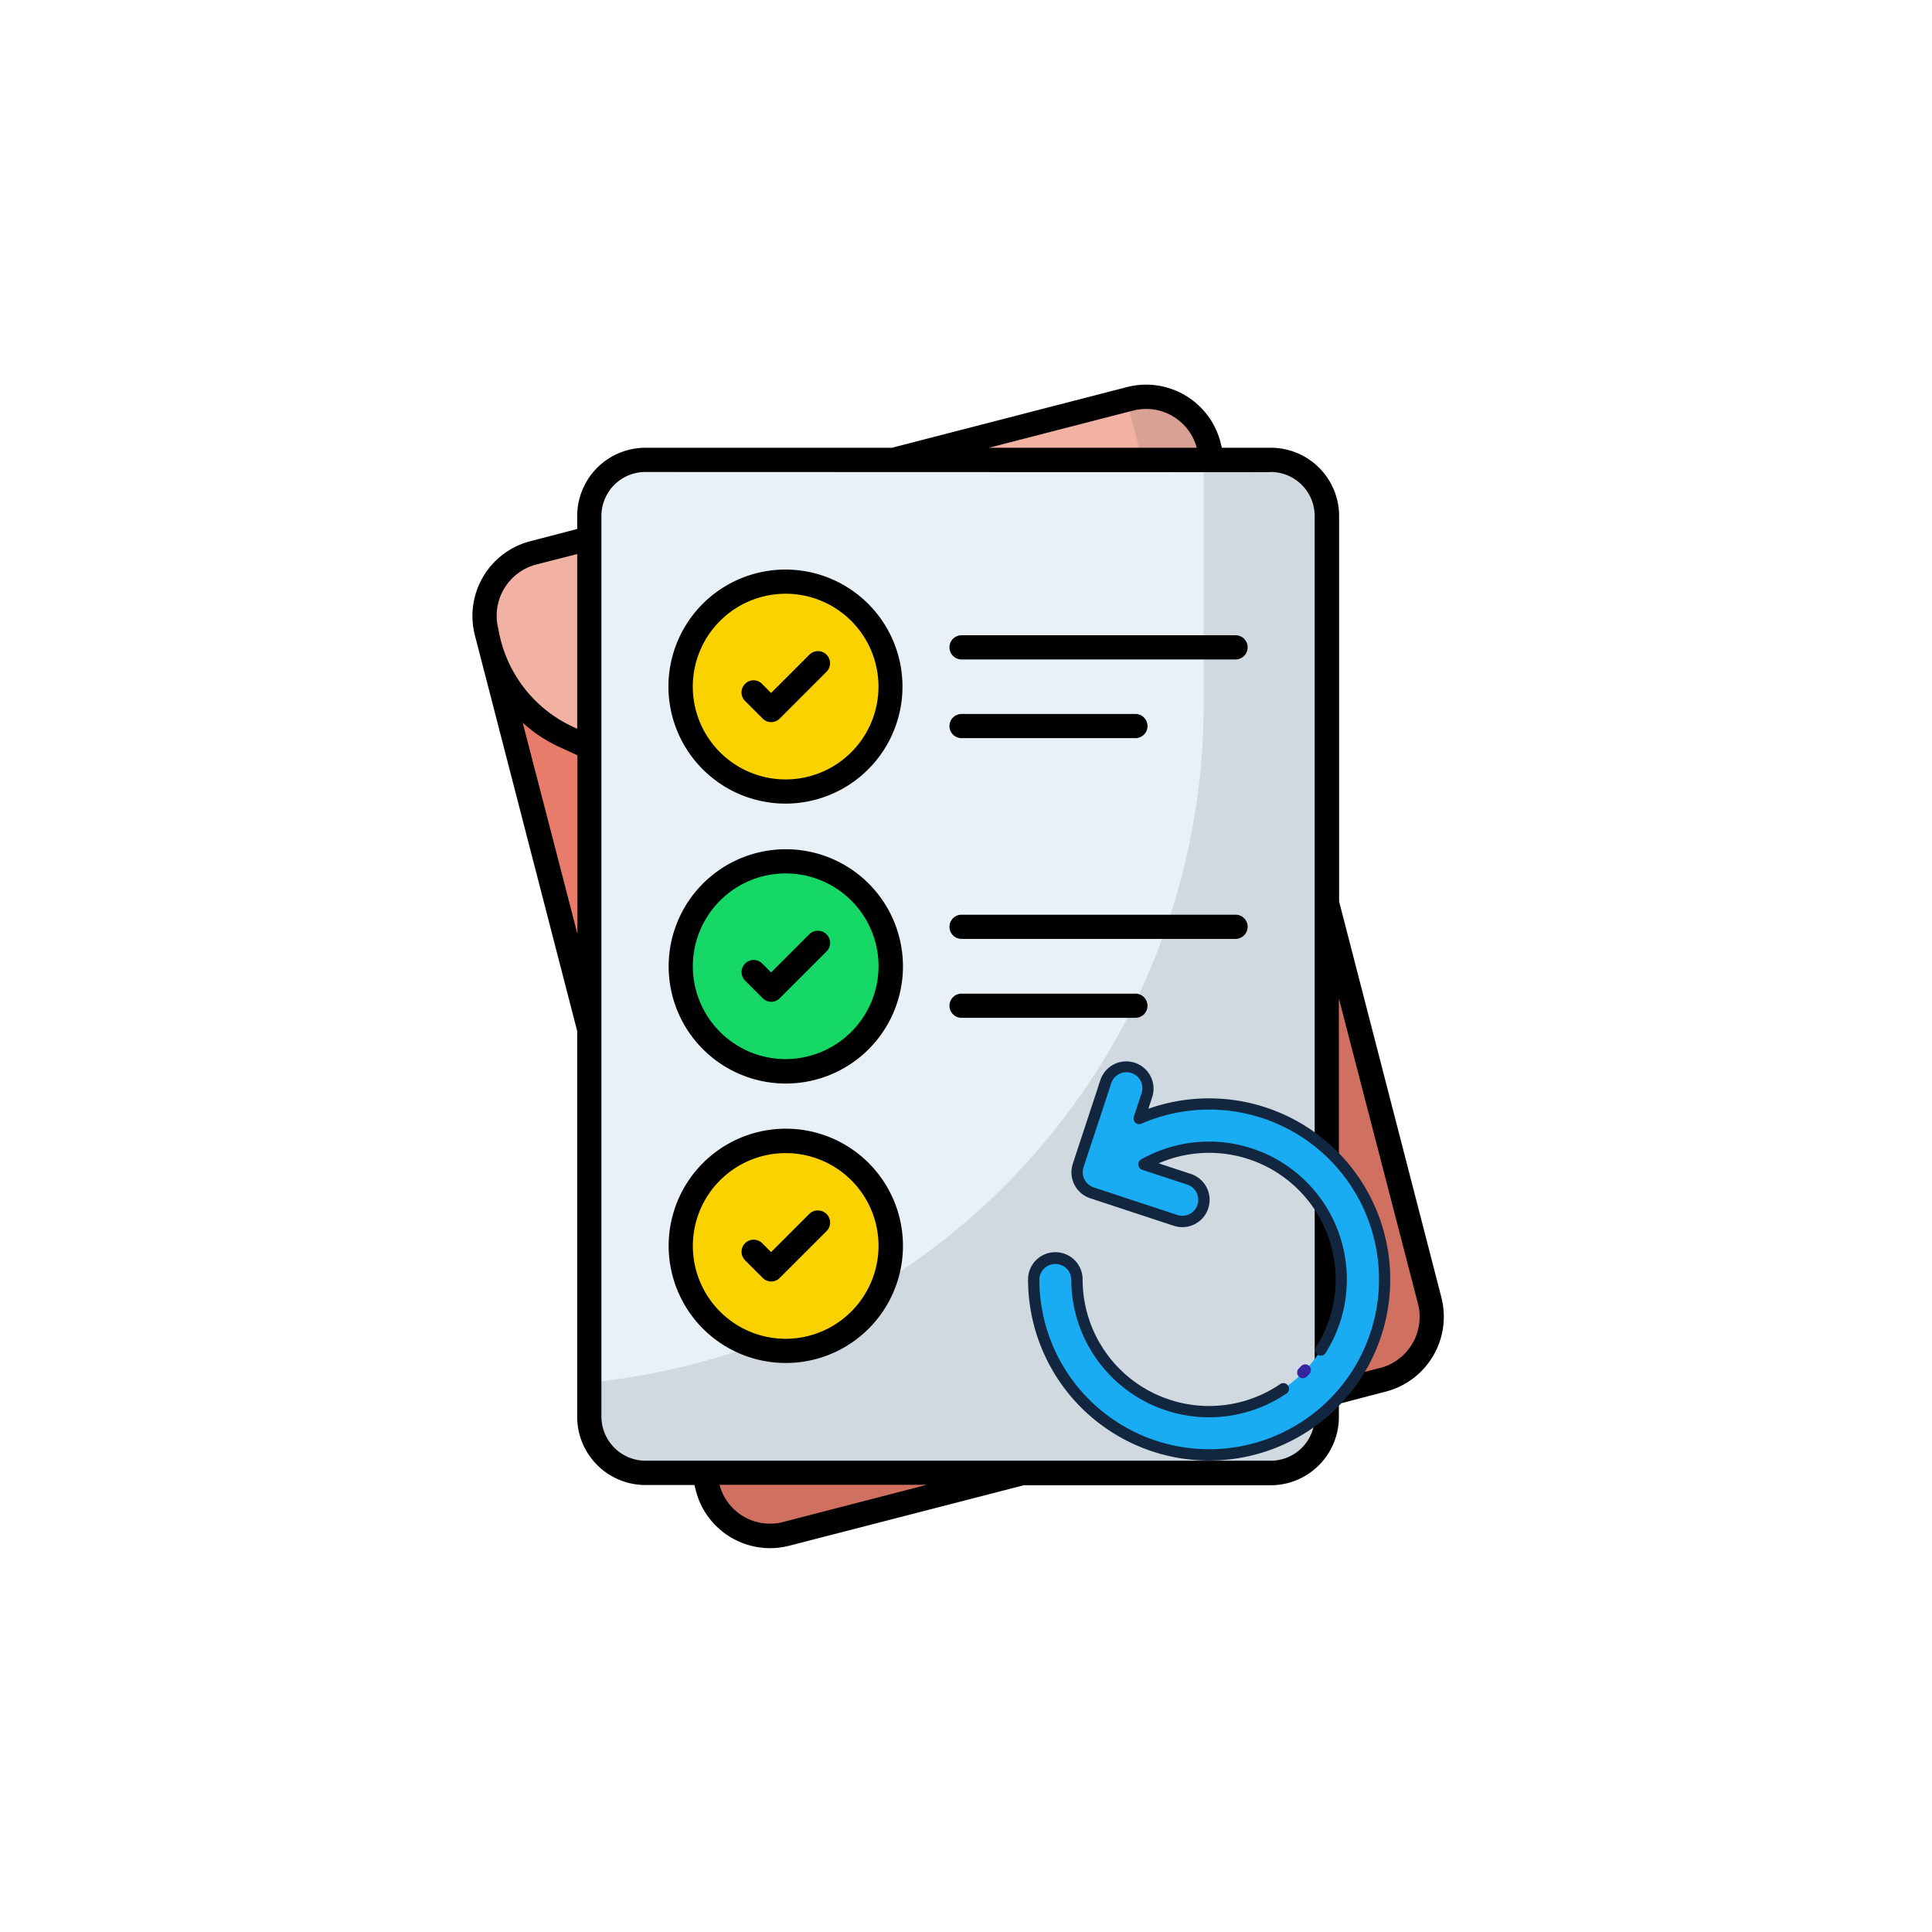 <svg xmlns="http://www.w3.org/2000/svg" xmlns:xlink="http://www.w3.org/1999/xlink" width="123" height="123" viewBox="0 0 123 123">
  <defs>
    <filter id="Elipse_4721" x="0" y="0" width="123" height="123" filterUnits="userSpaceOnUse">
      <feOffset dy="1" input="SourceAlpha"/>
      <feGaussianBlur stdDeviation="5.5" result="blur"/>
      <feFlood flood-color="#fff" flood-opacity="0.902"/>
      <feComposite operator="in" in2="blur"/>
      <feComposite in="SourceGraphic"/>
    </filter>
  </defs>
  <g id="Grupo_1075084" data-name="Grupo 1075084" transform="translate(5165.957 -14181.473)">
    <g transform="matrix(1, 0, 0, 1, -5165.96, 14181.47)" filter="url(#Elipse_4721)">
      <g id="Elipse_4721-2" data-name="Elipse 4721" transform="translate(16.5 15.5)" fill="none" stroke="#fff" stroke-width="6">
        <circle cx="45" cy="45" r="45" stroke="none"/>
        <circle cx="45" cy="45" r="42" fill="none"/>
      </g>
    </g>
    <g id="lista-de-verificacion_3_" data-name="lista-de-verificacion (3)" transform="translate(-5178.954 14204.922)">
      <path id="Trazado_821443" data-name="Trazado 821443" d="M94.494,9.392l14.073,54.491a4.118,4.118,0,0,1-2.948,5.011L67.612,78.711a4.111,4.111,0,0,1-5.01-2.948L48.528,21.257a4.111,4.111,0,0,1,2.948-5.01L89.484,6.429a4.109,4.109,0,0,1,5.01,2.963Z" transform="translate(-4.551 -4.494)" fill="#e77c6a"/>
      <path id="Trazado_821444" data-name="Trazado 821444" d="M94.409,9.391l.261,1.017a8.618,8.618,0,0,1-1.409,7.276l-1.6,2.164a8.581,8.581,0,0,1-4.778,3.224L61.644,29.593a8.582,8.582,0,0,1-5.737-.508l-2.454-1.118a8.645,8.645,0,0,1-4.764-5.679l-.261-1.017a4.111,4.111,0,0,1,2.948-5.01L89.4,6.429a4.109,4.109,0,0,1,5.01,2.963Z" transform="translate(-4.465 -4.494)" fill="#f1b2a3"/>
      <path id="Trazado_821445" data-name="Trazado 821445" d="M170.314,9.392l14.073,54.491a4.118,4.118,0,0,1-2.948,5.01l-38.007,9.818a4.111,4.111,0,0,1-5.01-2.948l-1.322-5.1A47.474,47.474,0,0,0,167.047,14.1L165.1,6.487l.218-.058a4.1,4.1,0,0,1,5,2.963Z" transform="translate(-80.371 -4.494)" opacity="0.1"/>
      <path id="Trazado_821446" data-name="Trazado 821446" d="M141.253,37.573V94.925a3.57,3.57,0,0,1-3.573,3.573H97.873A3.57,3.57,0,0,1,94.3,94.925V37.573A3.57,3.57,0,0,1,97.873,34h39.808A3.57,3.57,0,0,1,141.253,37.573Z" transform="translate(-43.787 -28.173)" fill="#e8f1f8"/>
      <path id="Trazado_821447" data-name="Trazado 821447" d="M141.353,37.487V94.839a3.57,3.57,0,0,1-3.573,3.573H97.973A3.57,3.57,0,0,1,94.4,94.839V92.661A43.38,43.38,0,0,0,133.5,49.5V33.9h4.284A3.592,3.592,0,0,1,141.353,37.487Z" transform="translate(-43.872 -28.087)" opacity="0.1"/>
      <path id="Trazado_821448" data-name="Trazado 821448" d="M147.761,94.081a6.681,6.681,0,1,1-6.681-6.681A6.682,6.682,0,0,1,147.761,94.081Z" transform="translate(-78.063 -73.817)" fill="#fad200"/>
      <path id="Trazado_821449" data-name="Trazado 821449" d="M147.761,216.681A6.681,6.681,0,1,1,141.081,210,6.682,6.682,0,0,1,147.761,216.681Z" transform="translate(-78.063 -178.612)" fill="#15d867"/>
      <path id="Trazado_821450" data-name="Trazado 821450" d="M147.761,339.181a6.681,6.681,0,1,1-6.681-6.681A6.682,6.682,0,0,1,147.761,339.181Z" transform="translate(-78.063 -283.321)" fill="#fad200"/>
      <g id="Grupo_1073882" data-name="Grupo 1073882" transform="translate(43.074 1.04)">
        <path id="Trazado_821451" data-name="Trazado 821451" d="M104.772,59.185,98.251,33.944V9.4a4.345,4.345,0,0,0-4.342-4.342H90.786L90.7,4.709a4.892,4.892,0,0,0-5.954-3.515L69.786,5.057H54.1A4.348,4.348,0,0,0,49.744,9.4v.828l-3.006.784a4.917,4.917,0,0,0-3.515,5.955l6.521,25.227V66.752a4.345,4.345,0,0,0,4.342,4.342h3.122l.087.349a4.881,4.881,0,0,0,5.955,3.515l14.93-3.849H93.894a4.345,4.345,0,0,0,4.342-4.342v-.842l3.006-.784a4.926,4.926,0,0,0,3.529-5.955ZM89.189,5.057H75.958L85.137,2.69A3.34,3.34,0,0,1,89.189,5.057ZM44.719,16.574a3.37,3.37,0,0,1,2.411-4.081l2.614-.668V22.95l-.421-.2a8.376,8.376,0,0,1-4.6-6.172Zm1.554,5.984a9,9,0,0,0,2.411,1.583l1.075.494V36.006ZM62.858,73.447a3.321,3.321,0,0,1-4.052-2.367h13.2Zm33.839-6.7a2.8,2.8,0,0,1-2.8,2.8H54.086a2.814,2.814,0,0,1-2.8-2.8V9.4a2.8,2.8,0,0,1,2.8-2.8c45.385.015,39.242.015,39.808,0a2.8,2.8,0,0,1,2.8,2.8Zm4.168-3.108-2.629.683V40.116l5.04,19.447A3.37,3.37,0,0,1,100.865,63.644Z" transform="translate(-43.074 -1.04)"/>
        <path id="Trazado_821452" data-name="Trazado 821452" d="M161.254,119.913a.763.763,0,0,0,0,1.089l1.118,1.118a.763.763,0,0,0,1.089,0l2.977-2.977a.77.77,0,1,0-1.089-1.089l-2.44,2.44-.566-.566A.751.751,0,0,0,161.254,119.913Z" transform="translate(-143.895 -100.864)"/>
        <path id="Trazado_821453" data-name="Trazado 821453" d="M270.241,110.9H252.77a.77.77,0,0,0,0,1.539h17.471a.775.775,0,0,0,.77-.77A.766.766,0,0,0,270.241,110.9Z" transform="translate(-221.657 -94.945)"/>
        <path id="Trazado_821454" data-name="Trazado 821454" d="M252.77,146.939h11.067a.77.77,0,1,0,0-1.539H252.77a.77.77,0,0,0,0,1.539Z" transform="translate(-221.657 -124.434)"/>
        <path id="Trazado_821455" data-name="Trazado 821455" d="M165.335,240.654l-2.425,2.425-.566-.566a.77.77,0,0,0-1.089,1.089l1.118,1.118a.763.763,0,0,0,1.089,0l2.977-2.977a.763.763,0,0,0,0-1.089A.78.78,0,0,0,165.335,240.654Z" transform="translate(-143.895 -205.659)"/>
        <path id="Trazado_821456" data-name="Trazado 821456" d="M270.241,233.4H252.77a.77.77,0,0,0,0,1.539h17.471a.775.775,0,0,0,.77-.77A.766.766,0,0,0,270.241,233.4Z" transform="translate(-221.657 -199.654)"/>
        <path id="Trazado_821457" data-name="Trazado 821457" d="M252.77,269.539h11.067a.77.77,0,1,0,0-1.539H252.77a.77.77,0,0,0,0,1.539Z" transform="translate(-221.657 -229.229)"/>
        <path id="Trazado_821458" data-name="Trazado 821458" d="M165.335,363.254l-2.425,2.425-.566-.566a.77.77,0,0,0-1.089,1.089l1.118,1.118a.763.763,0,0,0,1.089,0l2.977-2.977a.763.763,0,0,0,0-1.089A.78.78,0,0,0,165.335,363.254Z" transform="translate(-143.895 -310.453)"/>
        <path id="Trazado_821461" data-name="Trazado 821461" d="M136.45,97A7.45,7.45,0,1,0,129,89.55h0A7.456,7.456,0,0,0,136.45,97Zm0-13.361a5.911,5.911,0,1,1-5.9,5.911A5.916,5.916,0,0,1,136.45,83.639Z" transform="translate(-116.521 -70.328)"/>
        <path id="Trazado_821462" data-name="Trazado 821462" d="M136.55,204.7a7.458,7.458,0,1,0,7.465,7.45A7.456,7.456,0,0,0,136.55,204.7Zm0,13.361a5.911,5.911,0,1,1,5.911-5.911A5.925,5.925,0,0,1,136.55,218.061Z" transform="translate(-116.606 -175.122)"/>
        <path id="Trazado_821463" data-name="Trazado 821463" d="M136.55,327.2a7.458,7.458,0,1,0,7.465,7.45A7.456,7.456,0,0,0,136.55,327.2Zm0,13.376a5.911,5.911,0,1,1,5.911-5.911A5.926,5.926,0,0,1,136.55,340.576Z" transform="translate(-116.606 -279.831)"/>
      </g>
      <g id="revertir" transform="translate(70.455 41.873)">
        <path id="Trazado_821440" data-name="Trazado 821440" d="M20.9,6.357a11.15,11.15,0,0,0-4.447.92l.484-1.467a1.377,1.377,0,0,0-2.616-.862l-1.755,5.324a1.377,1.377,0,0,0,.877,1.739l5.324,1.755a1.351,1.351,0,0,0,.331.066,1.377,1.377,0,0,0,.531-2.682L16.75,10.2a8.418,8.418,0,1,1-4.266,7.326,1.377,1.377,0,1,0-2.754,0A11.169,11.169,0,1,0,20.9,6.357Z" transform="translate(-1.382 -1.392)" fill="#19acf2"/>
        <g id="Grupo_1073881" data-name="Grupo 1073881" transform="translate(7.99 2.248)">
          <path id="Trazado_821441" data-name="Trazado 821441" d="M19.517,4.605a11.472,11.472,0,0,0-3.865.663l.243-.737a1.736,1.736,0,1,0-3.3-1.087L10.842,8.768a1.74,1.74,0,0,0,1.1,2.194l5.328,1.755a1.859,1.859,0,0,0,.416.082,1.737,1.737,0,0,0,.669-3.383l-2.046-.675A8.054,8.054,0,0,1,26.327,20.433a.359.359,0,0,0,.607.385A8.776,8.776,0,0,0,15.191,8.495a.36.36,0,0,0,.064.654l2.877.949a1.017,1.017,0,0,1-.391,1.98,1.035,1.035,0,0,1-.245-.049L12.17,10.273a1.02,1.02,0,0,1-.646-1.284l1.758-5.32a1.016,1.016,0,1,1,1.928.638l-.484,1.467a.36.36,0,0,0,.486.442,10.812,10.812,0,1,1-6.5,9.919,1.017,1.017,0,0,1,2.033,0,8.773,8.773,0,0,0,13.712,7.252.36.36,0,0,0-.405-.595,8.051,8.051,0,0,1-12.585-6.658,1.737,1.737,0,0,0-3.474,0A11.529,11.529,0,1,0,19.517,4.605Z" transform="translate(-7.99 -2.248)" fill="#12263f"/>
          <path id="Trazado_821442" data-name="Trazado 821442" d="M91.87,96.77l.156-.161a.36.36,0,1,0-.519-.5l-.156.161a.36.36,0,1,0,.519.5Z" transform="translate(-74.116 -76.707)" fill="#3725a0"/>
        </g>
      </g>
    </g>
  </g>
</svg>
